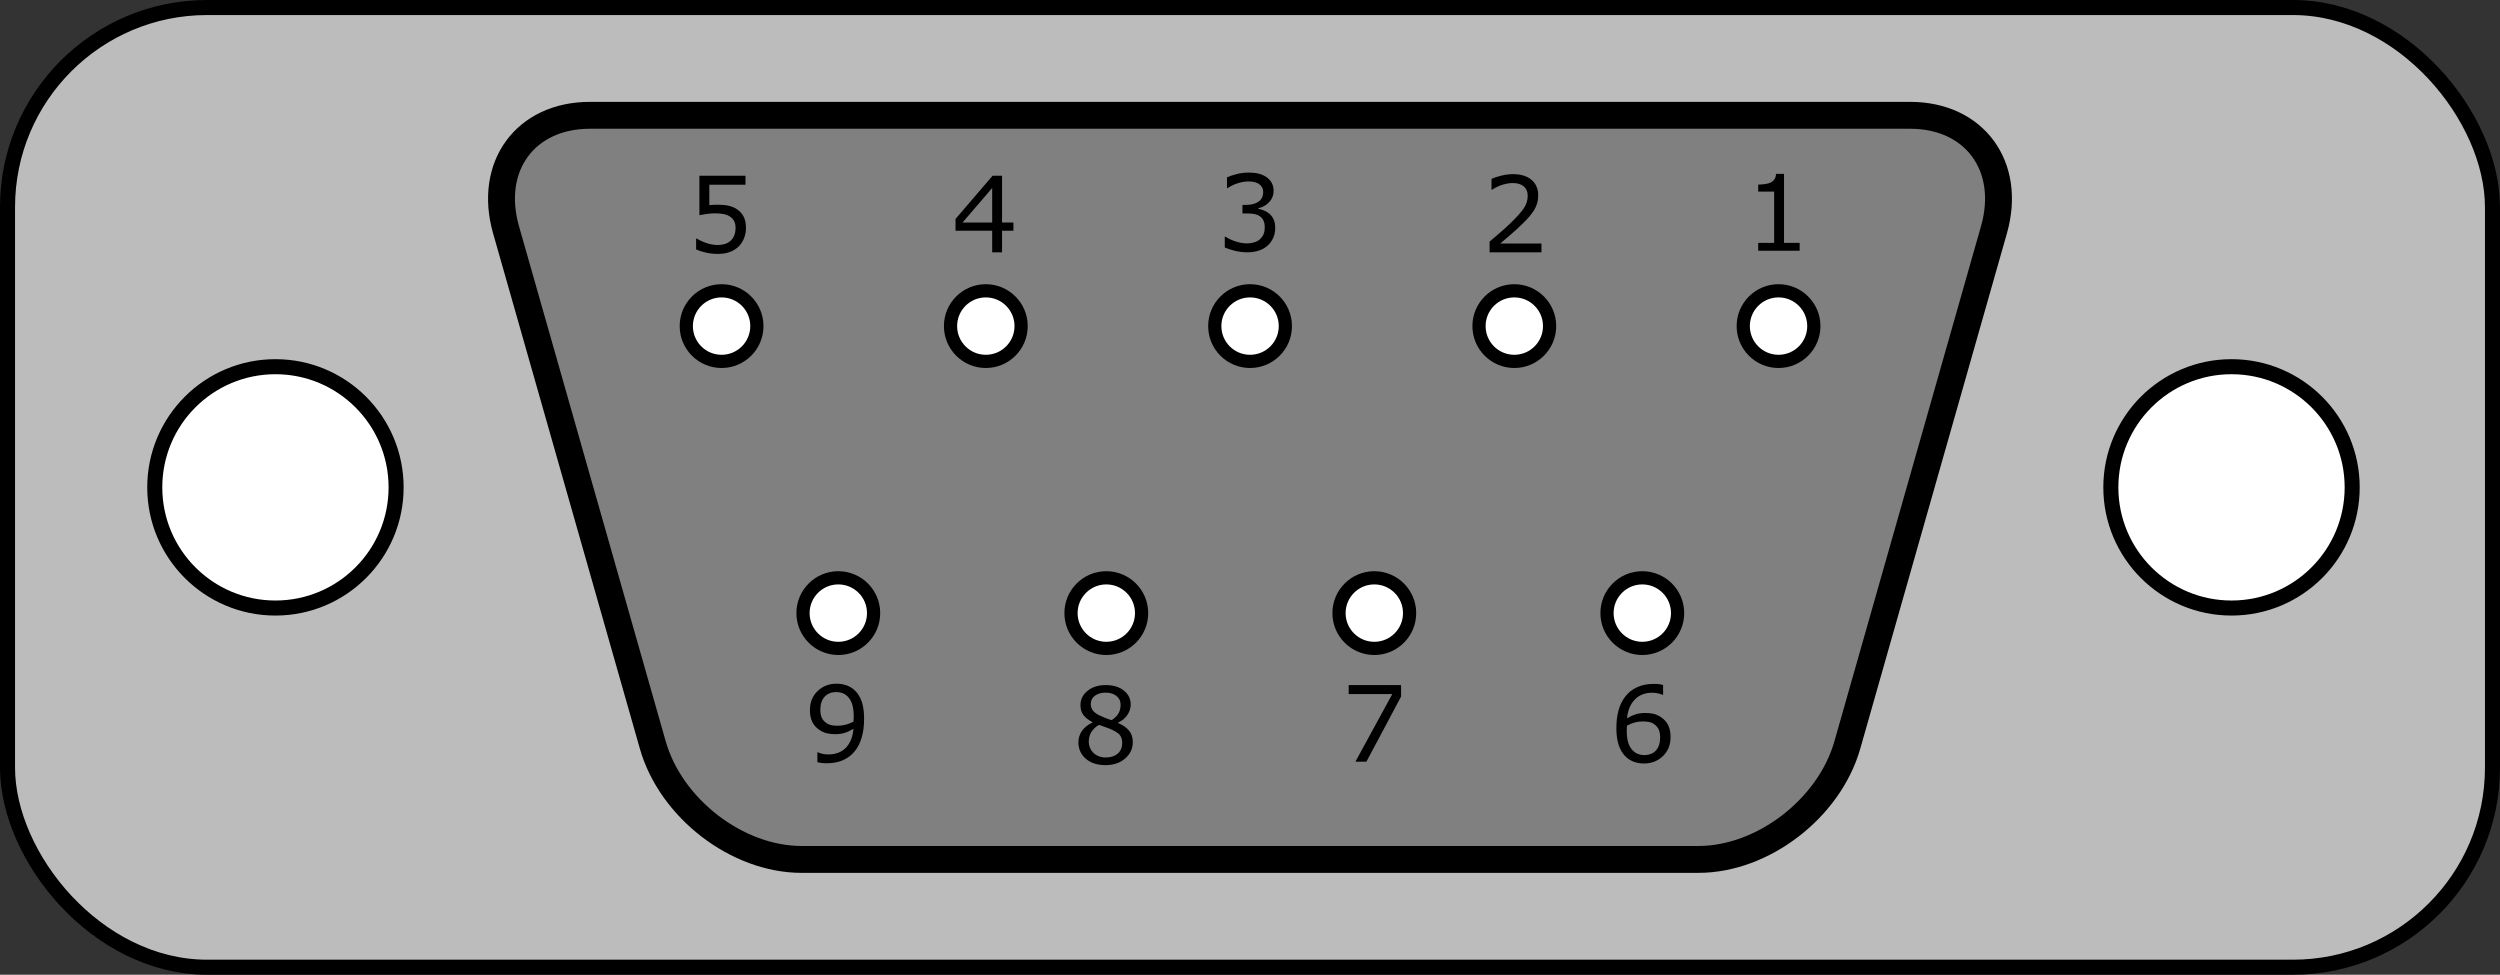 <?xml version="1.0" encoding="UTF-8" standalone="no"?>
<!-- Created with Inkscape (http://www.inkscape.org/) -->

<svg
   xmlns:dc="http://purl.org/dc/elements/1.1/"
   xmlns:cc="http://creativecommons.org/ns#"
   xmlns:rdf="http://www.w3.org/1999/02/22-rdf-syntax-ns#"
   xmlns:svg="http://www.w3.org/2000/svg"
   xmlns="http://www.w3.org/2000/svg"
   xmlns:sodipodi="http://sodipodi.sourceforge.net/DTD/sodipodi-0.dtd"
   xmlns:inkscape="http://www.inkscape.org/namespaces/inkscape"
   width="664.728"
   height="259.174"
   id="svg6709"
   sodipodi:version="0.32"
   inkscape:version="0.48.0 r9654"
   version="1.0"
   sodipodi:docname="DB9Female.svg"
   inkscape:output_extension="org.inkscape.output.svg.inkscape"
   sodipodi:modified="true"
   inkscape:export-filename="/Volumes/iDisk/Documents/Projects/Fix/DB9Female.png"
   inkscape:export-xdpi="90"
   inkscape:export-ydpi="90">
  <rect width="100%" height="100%" fill="#333333" stroke="none"/>
  <defs
     id="defs6711" />
  <sodipodi:namedview
     id="base"
     pagecolor="#ffffff"
     bordercolor="#666666"
     borderopacity="1.0"
     gridtolerance="10000"
     guidetolerance="10"
     objecttolerance="10"
     inkscape:pageopacity="0.0"
     inkscape:pageshadow="2"
     inkscape:zoom="0.89254277"
     inkscape:cx="346.06304"
     inkscape:cy="161.37635"
     inkscape:document-units="px"
     inkscape:current-layer="layer1"
     inkscape:window-width="1261"
     inkscape:window-height="775"
     inkscape:window-x="1832"
     inkscape:window-y="81"
     showgrid="false"
     fit-margin-top="0"
     fit-margin-left="0"
     fit-margin-right="0"
     fit-margin-bottom="0"
     inkscape:window-maximized="0" />
  <g
     inkscape:label="Layer 1"
     inkscape:groupmode="layer"
     id="layer1"
     transform="translate(-47.765,-401.658)">
    <rect
       style="fill:#bcbcbc;fill-opacity:1;stroke:#000000;stroke-width:4;stroke-linecap:round;stroke-linejoin:miter;stroke-miterlimit:4;stroke-opacity:1;stroke-dasharray:none;stroke-dashoffset:0"
       id="rect3794"
       width="660.728"
       height="255.174"
       x="49.765"
       y="403.658"
       ry="53.076" />
    <g
       id="g3773"
       transform="translate(5.129,-1.117)">
      <path
         id="rect11737"
         d="m 199.46,433.436 c -17.126,0 -27.072,13.572 -22.276,30.424 l 39.023,137.004 c 4.796,16.852 22.428,30.424 39.554,30.424 l 35.086,0 168.307,0 35.086,0 c 17.126,0 34.79,-13.572 39.585,-30.424 l 38.992,-137.004 c 4.796,-16.852 -5.151,-30.424 -22.276,-30.424 l -147.687,0 -55.707,0 -147.687,0 z"
         style="fill:#808080;fill-opacity:1;stroke:#000000;stroke-width:7.148;stroke-linecap:butt;stroke-linejoin:round;stroke-miterlimit:11.6;stroke-opacity:1;stroke-dasharray:none"
         inkscape:connector-curvature="0" />
      <path
         transform="matrix(0.716,0,0,0.716,132.772,240.618)"
         d="m 155.183,347.575 c 0,7.239 -5.868,13.107 -13.107,13.107 -7.239,0 -13.107,-5.868 -13.107,-13.107 0,-7.239 5.868,-13.107 13.107,-13.107 7.239,0 13.107,5.868 13.107,13.107 z"
         sodipodi:ry="13.106663"
         sodipodi:rx="13.106663"
         sodipodi:cy="347.57501"
         sodipodi:cx="142.07622"
         id="path13521"
         style="fill:#ffffff;fill-opacity:1;stroke:#000000;stroke-width:4.905;stroke-linecap:butt;stroke-linejoin:round;stroke-miterlimit:11.6;stroke-opacity:1;stroke-dasharray:none"
         sodipodi:type="arc" />
      <path
         transform="matrix(0.716,0,0,0.716,203.031,240.618)"
         d="m 155.183,347.575 c 0,7.239 -5.868,13.107 -13.107,13.107 -7.239,0 -13.107,-5.868 -13.107,-13.107 0,-7.239 5.868,-13.107 13.107,-13.107 7.239,0 13.107,5.868 13.107,13.107 z"
         sodipodi:ry="13.106663"
         sodipodi:rx="13.106663"
         sodipodi:cy="347.57501"
         sodipodi:cx="142.07622"
         id="path15293"
         style="fill:#ffffff;fill-opacity:1;stroke:#000000;stroke-width:4.905;stroke-linecap:butt;stroke-linejoin:round;stroke-miterlimit:11.6;stroke-opacity:1;stroke-dasharray:none"
         sodipodi:type="arc" />
      <path
         transform="matrix(0.716,0,0,0.716,273.29,240.618)"
         d="m 155.183,347.575 c 0,7.239 -5.868,13.107 -13.107,13.107 -7.239,0 -13.107,-5.868 -13.107,-13.107 0,-7.239 5.868,-13.107 13.107,-13.107 7.239,0 13.107,5.868 13.107,13.107 z"
         sodipodi:ry="13.106663"
         sodipodi:rx="13.106663"
         sodipodi:cy="347.57501"
         sodipodi:cx="142.07622"
         id="path15295"
         style="fill:#ffffff;fill-opacity:1;stroke:#000000;stroke-width:4.905;stroke-linecap:butt;stroke-linejoin:round;stroke-miterlimit:11.6;stroke-opacity:1;stroke-dasharray:none"
         sodipodi:type="arc" />
      <path
         transform="matrix(0.716,0,0,0.716,343.549,240.618)"
         d="m 155.183,347.575 c 0,7.239 -5.868,13.107 -13.107,13.107 -7.239,0 -13.107,-5.868 -13.107,-13.107 0,-7.239 5.868,-13.107 13.107,-13.107 7.239,0 13.107,5.868 13.107,13.107 z"
         sodipodi:ry="13.106663"
         sodipodi:rx="13.106663"
         sodipodi:cy="347.57501"
         sodipodi:cx="142.07622"
         id="path15297"
         style="fill:#ffffff;fill-opacity:1;stroke:#000000;stroke-width:4.905;stroke-linecap:butt;stroke-linejoin:round;stroke-miterlimit:11.6;stroke-opacity:1;stroke-dasharray:none"
         sodipodi:type="arc" />
      <path
         transform="matrix(0.716,0,0,0.716,413.808,240.618)"
         d="m 155.183,347.575 c 0,7.239 -5.868,13.107 -13.107,13.107 -7.239,0 -13.107,-5.868 -13.107,-13.107 0,-7.239 5.868,-13.107 13.107,-13.107 7.239,0 13.107,5.868 13.107,13.107 z"
         sodipodi:ry="13.106663"
         sodipodi:rx="13.106663"
         sodipodi:cy="347.57501"
         sodipodi:cx="142.07622"
         id="path15299"
         style="fill:#ffffff;fill-opacity:1;stroke:#000000;stroke-width:4.905;stroke-linecap:butt;stroke-linejoin:round;stroke-miterlimit:11.6;stroke-opacity:1;stroke-dasharray:none"
         sodipodi:type="arc" />
      <path
         transform="matrix(0.716,0,0,0.716,163.808,316.931)"
         d="m 155.183,347.575 c 0,7.239 -5.868,13.107 -13.107,13.107 -7.239,0 -13.107,-5.868 -13.107,-13.107 0,-7.239 5.868,-13.107 13.107,-13.107 7.239,0 13.107,5.868 13.107,13.107 z"
         sodipodi:ry="13.106663"
         sodipodi:rx="13.106663"
         sodipodi:cy="347.57501"
         sodipodi:cx="142.07622"
         id="path15301"
         style="fill:#ffffff;fill-opacity:1;stroke:#000000;stroke-width:4.905;stroke-linecap:butt;stroke-linejoin:round;stroke-miterlimit:11.6;stroke-opacity:1;stroke-dasharray:none"
         sodipodi:type="arc" />
      <path
         transform="matrix(0.716,0,0,0.716,235.066,316.931)"
         d="m 155.183,347.575 c 0,7.239 -5.868,13.107 -13.107,13.107 -7.239,0 -13.107,-5.868 -13.107,-13.107 0,-7.239 5.868,-13.107 13.107,-13.107 7.239,0 13.107,5.868 13.107,13.107 z"
         sodipodi:ry="13.106663"
         sodipodi:rx="13.106663"
         sodipodi:cy="347.57501"
         sodipodi:cx="142.07622"
         id="path15303"
         style="fill:#ffffff;fill-opacity:1;stroke:#000000;stroke-width:4.905;stroke-linecap:butt;stroke-linejoin:round;stroke-miterlimit:11.6;stroke-opacity:1;stroke-dasharray:none"
         sodipodi:type="arc" />
      <path
         transform="matrix(0.716,0,0,0.716,306.325,316.931)"
         d="m 155.183,347.575 c 0,7.239 -5.868,13.107 -13.107,13.107 -7.239,0 -13.107,-5.868 -13.107,-13.107 0,-7.239 5.868,-13.107 13.107,-13.107 7.239,0 13.107,5.868 13.107,13.107 z"
         sodipodi:ry="13.106663"
         sodipodi:rx="13.106663"
         sodipodi:cy="347.57501"
         sodipodi:cx="142.07622"
         id="path15305"
         style="fill:#ffffff;fill-opacity:1;stroke:#000000;stroke-width:4.905;stroke-linecap:butt;stroke-linejoin:round;stroke-miterlimit:11.6;stroke-opacity:1;stroke-dasharray:none"
         sodipodi:type="arc" />
      <path
         transform="matrix(0.716,0,0,0.716,377.584,316.931)"
         d="m 155.183,347.575 c 0,7.239 -5.868,13.107 -13.107,13.107 -7.239,0 -13.107,-5.868 -13.107,-13.107 0,-7.239 5.868,-13.107 13.107,-13.107 7.239,0 13.107,5.868 13.107,13.107 z"
         sodipodi:ry="13.106663"
         sodipodi:rx="13.106663"
         sodipodi:cy="347.57501"
         sodipodi:cx="142.07622"
         id="path15307"
         style="fill:#ffffff;fill-opacity:1;stroke:#000000;stroke-width:4.905;stroke-linecap:butt;stroke-linejoin:round;stroke-miterlimit:11.6;stroke-opacity:1;stroke-dasharray:none"
         sodipodi:type="arc" />
      <path
         id="text16218"
         d="m 240.989,463.395 c -2e-5,0.948 -0.173,1.855 -0.52,2.721 -0.346,0.866 -0.82,1.595 -1.422,2.188 -0.656,0.638 -1.438,1.128 -2.345,1.47 -0.907,0.342 -1.957,0.513 -3.151,0.513 -1.112,0 -2.183,-0.116 -3.213,-0.349 -1.03,-0.232 -1.9,-0.513 -2.611,-0.841 l 0,-2.885 0.191,0 c 0.747,0.474 1.622,0.877 2.625,1.21 1.003,0.333 1.987,0.499 2.953,0.499 0.647,0 1.274,-0.091 1.88,-0.273 0.606,-0.182 1.146,-0.501 1.62,-0.957 0.401,-0.392 0.704,-0.861 0.909,-1.408 0.205,-0.547 0.308,-1.18 0.308,-1.9 -1e-5,-0.702 -0.121,-1.294 -0.362,-1.777 -0.242,-0.483 -0.577,-0.87 -1.005,-1.162 -0.474,-0.346 -1.05,-0.59 -1.729,-0.731 -0.679,-0.141 -1.438,-0.212 -2.276,-0.212 -0.802,1e-5 -1.575,0.055 -2.317,0.164 -0.743,0.109 -1.383,0.219 -1.921,0.328 l 0,-10.486 12.25,0 0,2.393 -9.611,0 0,5.414 c 0.392,-0.036 0.793,-0.064 1.203,-0.082 0.41,-0.018 0.766,-0.027 1.066,-0.027 1.103,10e-6 2.069,0.093 2.898,0.28 0.829,0.187 1.59,0.517 2.283,0.991 0.729,0.501 1.294,1.148 1.695,1.941 0.401,0.793 0.602,1.786 0.602,2.98 l 0,0 z"
         style="font-size:28px;font-style:normal;font-variant:normal;font-weight:normal;font-stretch:normal;text-align:start;line-height:125%;writing-mode:lr-tb;text-anchor:start;fill:#000000;fill-opacity:1;stroke:none;font-family:Verdana"
         inkscape:connector-curvature="0" />
      <path
         id="text16234"
         d="m 312.095,464.134 -3.021,0 0,5.729 -2.625,0 0,-5.729 -9.748,0 0,-3.145 9.857,-11.484 2.516,0 0,12.441 3.021,0 0,2.188 z m -5.646,-2.188 0,-9.188 -7.889,9.188 7.889,0 z"
         style="font-size:28px;font-style:normal;font-variant:normal;font-weight:normal;font-stretch:normal;text-align:start;line-height:125%;writing-mode:lr-tb;text-anchor:start;fill:#000000;fill-opacity:1;stroke:none;font-family:Verdana"
         inkscape:connector-curvature="0" />
      <path
         id="text16238"
         d="m 380.201,459.636 c 0.437,0.392 0.798,0.884 1.08,1.477 0.283,0.592 0.424,1.358 0.424,2.297 -2e-5,0.93 -0.169,1.782 -0.506,2.557 -0.337,0.775 -0.811,1.449 -1.422,2.023 -0.684,0.638 -1.488,1.11 -2.413,1.415 -0.925,0.305 -1.939,0.458 -3.042,0.458 -1.13,0 -2.242,-0.134 -3.336,-0.403 -1.094,-0.269 -1.992,-0.563 -2.693,-0.882 l 0,-2.857 0.205,0 c 0.775,0.51 1.686,0.934 2.734,1.271 1.048,0.337 2.06,0.506 3.035,0.506 0.574,0 1.185,-0.096 1.832,-0.287 0.647,-0.191 1.171,-0.474 1.572,-0.848 0.419,-0.401 0.731,-0.843 0.937,-1.326 0.205,-0.483 0.308,-1.094 0.308,-1.832 -2e-5,-0.729 -0.116,-1.333 -0.349,-1.812 -0.232,-0.479 -0.554,-0.854 -0.964,-1.128 -0.41,-0.283 -0.907,-0.476 -1.49,-0.581 -0.583,-0.105 -1.212,-0.157 -1.887,-0.157 l -1.23,0 0,-2.27 0.957,0 c 1.385,2e-5 2.491,-0.289 3.315,-0.868 0.825,-0.579 1.237,-1.424 1.237,-2.536 -1e-5,-0.492 -0.105,-0.923 -0.314,-1.292 -0.21,-0.369 -0.501,-0.672 -0.875,-0.909 -0.392,-0.237 -0.811,-0.401 -1.258,-0.492 -0.447,-0.091 -0.952,-0.137 -1.518,-0.137 -0.866,2e-5 -1.786,0.155 -2.762,0.465 -0.975,0.31 -1.896,0.747 -2.762,1.312 l -0.137,0 0,-2.857 c 0.647,-0.319 1.511,-0.613 2.591,-0.882 1.08,-0.269 2.126,-0.403 3.138,-0.403 0.993,2e-5 1.868,0.091 2.625,0.273 0.756,0.182 1.44,0.474 2.051,0.875 0.656,0.438 1.153,0.966 1.49,1.586 0.337,0.62 0.506,1.344 0.506,2.174 -1e-5,1.13 -0.399,2.117 -1.196,2.96 -0.798,0.843 -1.739,1.374 -2.823,1.593 l 0,0.191 c 0.437,0.073 0.939,0.226 1.504,0.458 0.565,0.232 1.044,0.522 1.436,0.868 l 0,0 z"
         style="font-size:28px;font-style:normal;font-variant:normal;font-weight:normal;font-stretch:normal;text-align:start;line-height:125%;writing-mode:lr-tb;text-anchor:start;fill:#000000;fill-opacity:1;stroke:none;font-family:Verdana"
         inkscape:connector-curvature="0" />
      <path
         id="text16242"
         d="m 452.49,469.862 -13.781,0 0,-2.857 c 0.957,-0.82 1.916,-1.641 2.878,-2.461 0.962,-0.82 1.857,-1.636 2.687,-2.447 1.75,-1.695 2.949,-3.042 3.596,-4.04 0.647,-0.998 0.971,-2.076 0.971,-3.233 -2e-5,-1.057 -0.349,-1.884 -1.046,-2.481 -0.697,-0.597 -1.67,-0.895 -2.919,-0.896 -0.829,2e-5 -1.727,0.146 -2.693,0.438 -0.966,0.292 -1.91,0.738 -2.83,1.34 l -0.137,0 0,-2.871 c 0.647,-0.319 1.511,-0.611 2.591,-0.875 1.08,-0.264 2.126,-0.396 3.138,-0.396 2.087,2e-5 3.723,0.504 4.908,1.511 1.185,1.007 1.777,2.372 1.777,4.095 -2e-5,0.775 -0.098,1.497 -0.294,2.167 -0.196,0.67 -0.485,1.306 -0.868,1.907 -0.355,0.565 -0.772,1.121 -1.251,1.668 -0.479,0.547 -1.06,1.153 -1.743,1.818 -0.975,0.957 -1.982,1.884 -3.021,2.782 -1.039,0.898 -2.01,1.729 -2.912,2.495 l 10.951,0 0,2.338 z"
         style="font-size:28px;font-style:normal;font-variant:normal;font-weight:normal;font-stretch:normal;text-align:start;line-height:125%;writing-mode:lr-tb;text-anchor:start;fill:#000000;fill-opacity:1;stroke:none;font-family:Verdana"
         inkscape:connector-curvature="0" />
      <path
         id="text16246"
         d="m 521.149,469.438 -11.02,0 0,-2.078 4.238,0 0,-13.645 -4.238,0 0,-1.859 c 0.574,2e-5 1.189,-0.048 1.846,-0.144 0.656,-0.096 1.153,-0.235 1.49,-0.417 0.419,-0.228 0.75,-0.517 0.991,-0.868 0.242,-0.351 0.381,-0.823 0.417,-1.415 l 2.119,0 0,18.348 4.156,0 0,2.078 z"
         style="font-size:28px;font-style:normal;font-variant:normal;font-weight:normal;font-stretch:normal;text-align:start;line-height:125%;writing-mode:lr-tb;text-anchor:start;fill:#000000;fill-opacity:1;stroke:none;font-family:Verdana"
         inkscape:connector-curvature="0" />
      <path
         id="text16250"
         d="m 272.393,593.927 c -2e-5,1.777 -0.203,3.391 -0.608,4.84 -0.406,1.449 -1.019,2.684 -1.839,3.705 -0.829,1.039 -1.869,1.841 -3.117,2.406 -1.249,0.565 -2.716,0.848 -4.402,0.848 -0.474,0 -0.921,-0.025 -1.34,-0.075 -0.419,-0.05 -0.793,-0.13 -1.121,-0.239 l 0,-2.611 0.137,0 c 0.264,0.137 0.638,0.267 1.121,0.39 0.483,0.123 1.021,0.185 1.613,0.185 2.014,10e-6 3.593,-0.604 4.737,-1.812 1.144,-1.208 1.807,-2.873 1.989,-4.997 -0.848,0.51 -1.645,0.875 -2.393,1.094 -0.747,0.219 -1.563,0.328 -2.447,0.328 -0.839,0 -1.597,-0.082 -2.276,-0.246 -0.679,-0.164 -1.36,-0.483 -2.044,-0.957 -0.802,-0.556 -1.406,-1.262 -1.812,-2.119 -0.406,-0.857 -0.608,-1.882 -0.608,-3.076 0,-2.078 0.684,-3.769 2.051,-5.072 1.367,-1.303 3.035,-1.955 5.004,-1.955 0.984,2e-5 1.896,0.153 2.734,0.458 0.839,0.305 1.572,0.763 2.201,1.374 0.775,0.757 1.372,1.73 1.791,2.919 0.419,1.189 0.629,2.728 0.629,4.614 l 0,0 z m -2.762,-0.588 c -10e-6,-1.413 -0.146,-2.548 -0.438,-3.404 -0.292,-0.857 -0.693,-1.522 -1.203,-1.996 -0.428,-0.41 -0.889,-0.704 -1.381,-0.882 -0.492,-0.178 -1.025,-0.267 -1.6,-0.267 -1.313,2e-5 -2.349,0.41 -3.11,1.23 -0.761,0.82 -1.142,1.973 -1.142,3.459 0,0.866 0.123,1.572 0.369,2.119 0.246,0.547 0.661,1.025 1.244,1.436 0.41,0.283 0.861,0.472 1.354,0.567 0.492,0.096 1.039,0.144 1.641,0.144 0.711,10e-6 1.431,-0.096 2.16,-0.287 0.729,-0.191 1.413,-0.469 2.051,-0.834 0.009,-0.191 0.021,-0.381 0.034,-0.567 0.014,-0.187 0.021,-0.426 0.021,-0.718 l 0,0 z"
         style="font-size:28px;font-style:normal;font-variant:normal;font-weight:normal;font-stretch:normal;text-align:start;line-height:125%;writing-mode:lr-tb;text-anchor:start;fill:#000000;fill-opacity:1;stroke:none;font-family:Verdana"
         inkscape:connector-curvature="0" />
      <path
         id="text16254"
         d="m 343.837,600.08 c -2e-5,1.759 -0.686,3.222 -2.058,4.389 -1.372,1.167 -3.097,1.75 -5.175,1.75 -2.206,0 -3.963,-0.57 -5.271,-1.709 -1.308,-1.139 -1.962,-2.598 -1.962,-4.375 -1e-5,-1.13 0.328,-2.153 0.984,-3.069 0.656,-0.916 1.581,-1.643 2.775,-2.181 l 0,-0.082 c -1.094,-0.583 -1.903,-1.221 -2.427,-1.914 -0.524,-0.693 -0.786,-1.559 -0.786,-2.598 0,-1.531 0.629,-2.807 1.887,-3.828 1.258,-1.021 2.857,-1.531 4.799,-1.531 2.033,3e-5 3.655,0.488 4.867,1.463 1.212,0.975 1.818,2.215 1.818,3.719 -1e-5,0.921 -0.287,1.825 -0.861,2.714 -0.574,0.889 -1.417,1.584 -2.529,2.085 l 0,0.082 c 1.276,0.547 2.251,1.221 2.926,2.023 0.674,0.802 1.012,1.823 1.012,3.062 l 0,0 z m -3.24,-9.939 c -10e-6,-0.975 -0.376,-1.752 -1.128,-2.331 -0.752,-0.579 -1.711,-0.868 -2.878,-0.868 -1.148,2e-5 -2.09,0.273 -2.823,0.82 -0.734,0.547 -1.101,1.285 -1.101,2.215 -1e-5,0.656 0.185,1.224 0.554,1.702 0.369,0.479 0.927,0.905 1.675,1.278 0.337,0.164 0.823,0.378 1.456,0.643 0.633,0.264 1.251,0.483 1.853,0.656 0.902,-0.602 1.527,-1.226 1.873,-1.873 0.346,-0.647 0.52,-1.395 0.52,-2.242 l 0,0 z m 0.424,10.199 c -10e-6,-0.839 -0.185,-1.511 -0.554,-2.017 -0.369,-0.506 -1.091,-1.014 -2.167,-1.524 -0.428,-0.201 -0.898,-0.387 -1.408,-0.561 -0.51,-0.173 -1.189,-0.415 -2.037,-0.725 -0.82,0.447 -1.479,1.053 -1.976,1.818 -0.497,0.766 -0.745,1.632 -0.745,2.598 0,1.23 0.424,2.247 1.271,3.049 0.848,0.802 1.923,1.203 3.227,1.203 1.331,10e-6 2.395,-0.342 3.192,-1.025 0.798,-0.684 1.196,-1.622 1.196,-2.816 l 0,0 z"
         style="font-size:28px;font-style:normal;font-variant:normal;font-weight:normal;font-stretch:normal;text-align:start;line-height:125%;writing-mode:lr-tb;text-anchor:start;fill:#000000;fill-opacity:1;stroke:none;font-family:Verdana"
         inkscape:connector-curvature="0" />
      <path
         id="text16258"
         d="m 415.171,587.98 -9.215,17.309 -2.926,0 9.803,-17.965 -11.594,0 0,-2.393 13.932,0 0,3.049 z"
         style="font-size:28px;font-style:normal;font-variant:normal;font-weight:normal;font-stretch:normal;text-align:start;line-height:125%;writing-mode:lr-tb;text-anchor:start;fill:#000000;fill-opacity:1;stroke:none;font-family:Verdana"
         inkscape:connector-curvature="0" />
      <path
         id="text16262"
         d="m 486.826,598.754 c -2e-5,2.069 -0.681,3.757 -2.044,5.065 -1.363,1.308 -3.033,1.962 -5.011,1.962 -1.003,0 -1.914,-0.155 -2.734,-0.465 -0.82,-0.31 -1.545,-0.77 -2.174,-1.381 -0.784,-0.757 -1.388,-1.759 -1.812,-3.008 -0.424,-1.249 -0.636,-2.753 -0.636,-4.512 0,-1.805 0.194,-3.404 0.581,-4.799 0.387,-1.395 1.005,-2.634 1.853,-3.719 0.802,-1.03 1.837,-1.834 3.104,-2.413 1.267,-0.579 2.743,-0.868 4.43,-0.868 0.538,2e-5 0.989,0.023 1.354,0.068 0.365,0.046 0.734,0.128 1.107,0.246 l 0,2.611 -0.137,0 c -0.255,-0.137 -0.64,-0.267 -1.155,-0.39 -0.515,-0.123 -1.041,-0.185 -1.579,-0.185 -1.96,2e-5 -3.523,0.613 -4.689,1.839 -1.167,1.226 -1.846,2.882 -2.037,4.97 0.766,-0.465 1.52,-0.818 2.263,-1.06 0.743,-0.242 1.602,-0.362 2.577,-0.362 0.866,2e-5 1.629,0.08 2.29,0.239 0.661,0.16 1.338,0.481 2.03,0.964 0.802,0.556 1.406,1.258 1.812,2.105 0.406,0.848 0.608,1.878 0.608,3.09 l 0,0 z m -2.775,0.109 c -2e-5,-0.848 -0.125,-1.549 -0.376,-2.105 -0.251,-0.556 -0.663,-1.039 -1.237,-1.449 -0.419,-0.292 -0.884,-0.483 -1.395,-0.574 -0.51,-0.091 -1.044,-0.137 -1.6,-0.137 -0.775,10e-6 -1.495,0.091 -2.16,0.273 -0.665,0.182 -1.349,0.465 -2.051,0.848 -0.018,0.201 -0.032,0.394 -0.041,0.581 -0.009,0.187 -0.014,0.422 -0.014,0.704 0,1.44 0.148,2.577 0.444,3.411 0.296,0.834 0.704,1.493 1.224,1.976 0.419,0.401 0.873,0.695 1.36,0.882 0.488,0.187 1.019,0.28 1.593,0.28 1.322,0 2.361,-0.403 3.117,-1.21 0.756,-0.807 1.135,-1.966 1.135,-3.479 l 0,0 z"
         style="font-size:28px;font-style:normal;font-variant:normal;font-weight:normal;font-stretch:normal;text-align:start;line-height:125%;writing-mode:lr-tb;text-anchor:start;fill:#000000;fill-opacity:1;stroke:none;font-family:Verdana"
         inkscape:connector-curvature="0" />
    </g>
    <path
       sodipodi:type="arc"
       style="fill:#ffffff;fill-opacity:1;stroke:#000000;stroke-width:4;stroke-linecap:round;stroke-linejoin:miter;stroke-miterlimit:4;stroke-opacity:1;stroke-dasharray:none;stroke-dashoffset:0"
       id="path3771"
       sodipodi:cx="-36.839092"
       sodipodi:cy="110.32749"
       sodipodi:rx="32.085663"
       sodipodi:ry="32.085663"
       d="m -4.753,110.327 c 0,17.72 -14.365,32.086 -32.086,32.086 -17.72,0 -32.086,-14.365 -32.086,-32.086 0,-17.72 14.365,-32.086 32.086,-32.086 17.72,0 32.086,14.365 32.086,32.086 z"
       transform="matrix(1,0,0,-1,157.839,641.572)" />
    <path
       transform="matrix(1,0,0,-1,677.943,641.572)"
       d="m -4.753,110.327 c 0,17.72 -14.365,32.086 -32.086,32.086 -17.72,0 -32.086,-14.365 -32.086,-32.086 0,-17.72 14.365,-32.086 32.086,-32.086 17.72,0 32.086,14.365 32.086,32.086 z"
       sodipodi:ry="32.085663"
       sodipodi:rx="32.085663"
       sodipodi:cy="110.32749"
       sodipodi:cx="-36.839092"
       id="path3840"
       style="fill:#ffffff;fill-opacity:1;stroke:#000000;stroke-width:4;stroke-linecap:round;stroke-linejoin:miter;stroke-miterlimit:4;stroke-opacity:1;stroke-dasharray:none;stroke-dashoffset:0"
       sodipodi:type="arc" />
  </g>
</svg>
